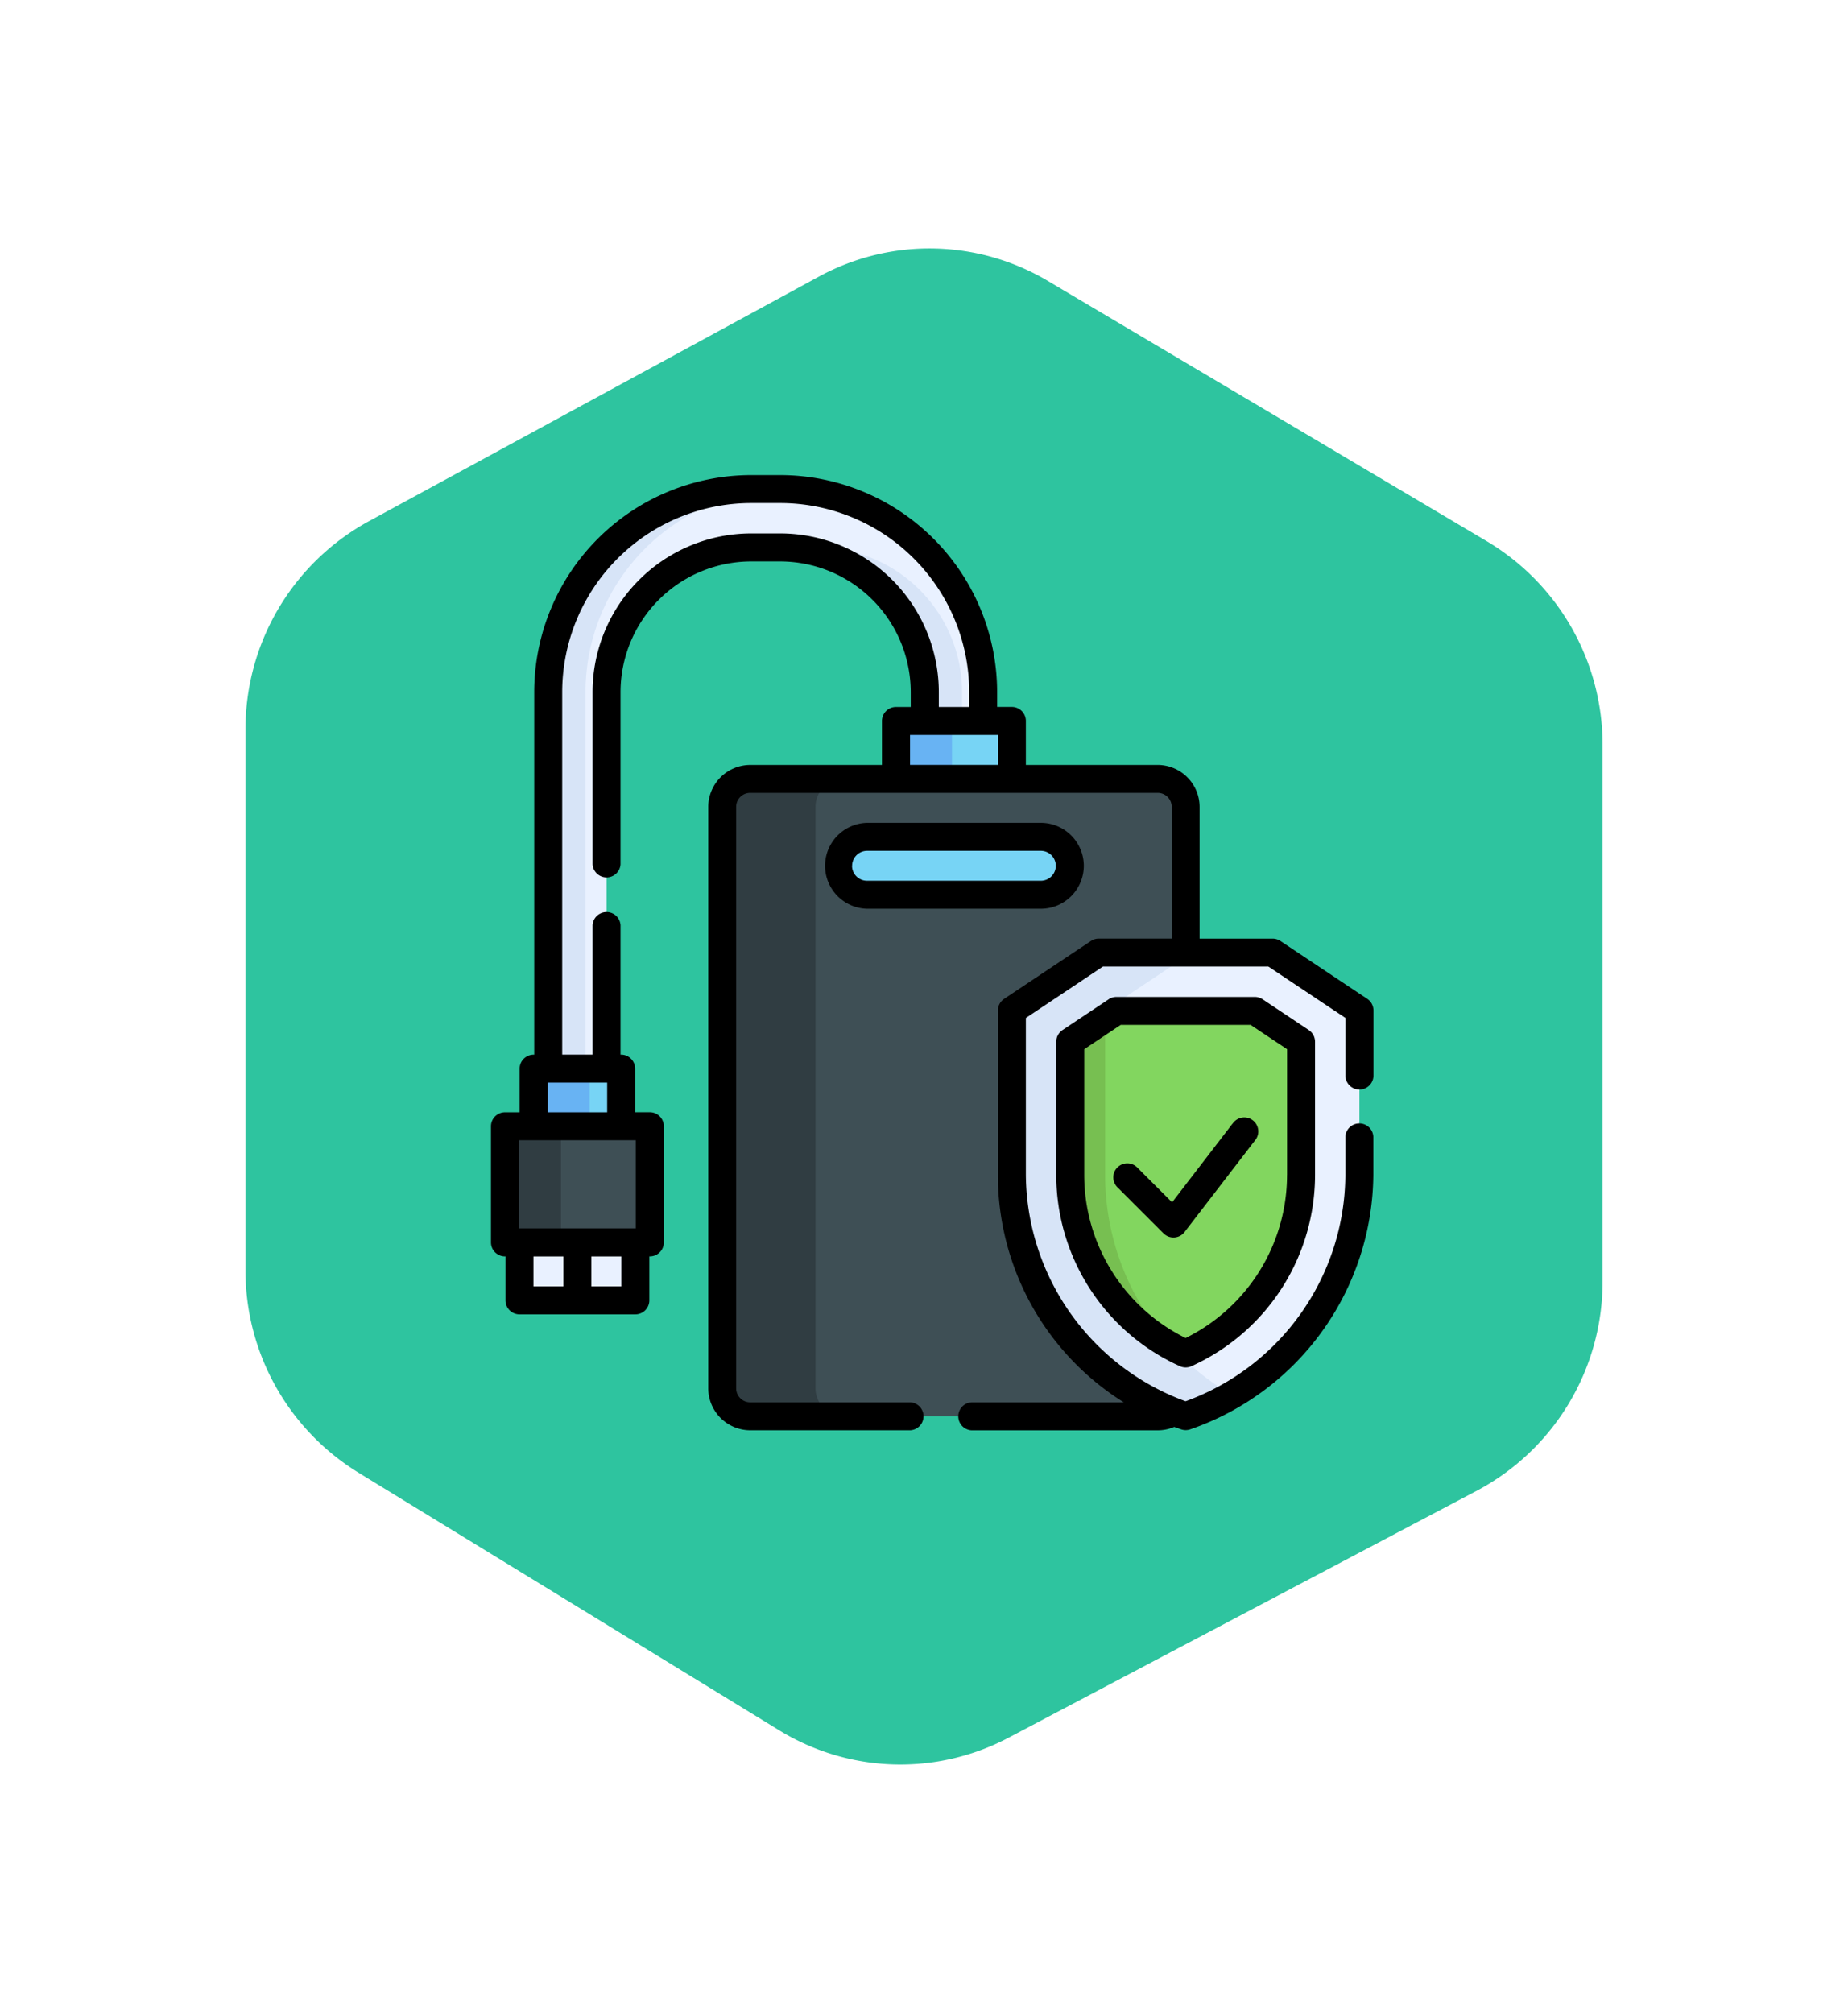 <svg xmlns="http://www.w3.org/2000/svg" xmlns:xlink="http://www.w3.org/1999/xlink" width="97.863" height="106.589" viewBox="0 0 97.863 106.589">
  <defs>
    <filter id="Trazado_771226" x="0" y="0" width="97.863" height="106.589" filterUnits="userSpaceOnUse">
      <feOffset dy="3" input="SourceAlpha"/>
      <feGaussianBlur stdDeviation="3" result="blur"/>
      <feFlood flood-opacity="0.161"/>
      <feComposite operator="in" in2="blur"/>
      <feComposite in="SourceGraphic"/>
    </filter>
  </defs>
  <g id="Grupo_1071757" data-name="Grupo 1071757" transform="translate(-830 -935.843)">
    <g id="Grupo_1071655" data-name="Grupo 1071655" transform="translate(-320.5 -96.5)">
      <g transform="matrix(1, 0, 0, 1, 1150.5, 1032.34)" filter="url(#Trazado_771226)">
        <path id="Trazado_771226-2" data-name="Trazado 771226" d="M483.067,305.694V277.332a14.55,14.55,0,0,0-7.1-12.523l-23.259-13.791a14.268,14.268,0,0,0-14.1-.264L414.77,263.71A14.544,14.544,0,0,0,407.2,276.5v28.623a14.553,14.553,0,0,0,6.925,12.417l22.295,13.652a14.269,14.269,0,0,0,14.121.455l24.8-13.078A14.541,14.541,0,0,0,483.067,305.694Z" transform="translate(-396.2 -240.86)" fill="#2ec49f" stroke="#fff" stroke-miterlimit="10" stroke-width="4"/>
      </g>
    </g>
    <g id="disco-duro" transform="translate(856 961)">
      <path id="Trazado_100763" data-name="Trazado 100763" d="M34.743,411.431h6.138V414.5H34.743Z" transform="translate(-33.234 -370.797)" fill="#e9f1ff"/>
      <g id="Grupo_54542" data-name="Grupo 54542" transform="translate(3.032 0.739)">
        <path id="Trazado_100764" data-name="Trazado 100764" d="M53.246,38.191H50.155V18.251A10.761,10.761,0,0,1,60.9,7.5h1.534A10.761,10.761,0,0,1,73.185,18.251v1.528H70.094V18.251a7.666,7.666,0,0,0-7.656-7.658H60.9a7.666,7.666,0,0,0-7.658,7.658Z" transform="translate(-50.155 -7.5)" fill="#e9f1ff"/>
      </g>
      <g id="Grupo_54543" data-name="Grupo 54543" transform="translate(3.032 0.741)">
        <path id="Trazado_100765" data-name="Trazado 100765" d="M62.66,7.505l-.22,0H60.9A10.761,10.761,0,0,0,50.156,18.252v19.94h1.975V18.252A10.762,10.762,0,0,1,62.66,7.505Z" transform="translate(-50.156 -7.503)" fill="#d7e4f7"/>
        <path id="Trazado_100766" data-name="Trazado 100766" d="M178.513,38.8h-1.534q-.11,0-.221,0a7.667,7.667,0,0,1,7.437,7.655v1.528h1.975V46.458a7.666,7.666,0,0,0-7.658-7.658Z" transform="translate(-164.255 -35.71)" fill="#d7e4f7"/>
      </g>
      <path id="Trazado_100767" data-name="Trazado 100767" d="M236.648,131.827h6.135v3.068h-6.135Z" transform="translate(-215.198 -118.808)" fill="#77d4f5"/>
      <path id="Trazado_100768" data-name="Trazado 100768" d="M236.648,131.827h2.963v3.068h-2.963Z" transform="translate(-215.198 -118.808)" fill="#68b3f3"/>
      <path id="Trazado_100769" data-name="Trazado 100769" d="M166.522,196.639H144.942a1.482,1.482,0,0,1-1.481-1.481V164.37a1.481,1.481,0,0,1,1.481-1.481h21.579A1.481,1.481,0,0,1,168,164.37v30.787a1.481,1.481,0,0,1-1.481,1.481Z" transform="translate(-131.214 -146.802)" fill="#3e4f55"/>
      <path id="Trazado_100770" data-name="Trazado 100770" d="M148.4,195.158V164.37a1.481,1.481,0,0,1,1.481-1.481h-4.938a1.481,1.481,0,0,0-1.481,1.481v30.787a1.481,1.481,0,0,0,1.481,1.481h4.938A1.482,1.482,0,0,1,148.4,195.158Z" transform="translate(-131.214 -146.802)" fill="#303d42"/>
      <path id="Trazado_100771" data-name="Trazado 100771" d="M26.978,349.125h7.669v6.149H26.978Z" transform="translate(-26.236 -314.644)" fill="#3e4f55"/>
      <path id="Trazado_100772" data-name="Trazado 100772" d="M26.978,349.125h2.963v6.149H26.978Z" transform="translate(-26.236 -314.644)" fill="#303d42"/>
      <path id="Trazado_100773" data-name="Trazado 100773" d="M42.353,318.245h4.633v3.05H42.353Z" transform="translate(-40.092 -286.814)" fill="#77d4f5"/>
      <path id="Trazado_100774" data-name="Trazado 100774" d="M42.353,318.245h2.963v3.05H42.353Z" transform="translate(-40.092 -286.814)" fill="#68b3f3"/>
      <path id="Trazado_100775" data-name="Trazado 100775" d="M216.323,197.019h-9.2a1.534,1.534,0,0,1,0-3.068h9.2a1.534,1.534,0,1,1,0,3.068Z" transform="translate(-187.204 -174.796)" fill="#77d4f5"/>
      <path id="Trazado_100776" data-name="Trazado 100776" d="M312.578,256.007h-9.2l-4.6,3.068v8.706a13.46,13.46,0,0,0,9.2,12.769,13.459,13.459,0,0,0,9.2-12.769v-8.706Z" transform="translate(-271.188 -230.723)" fill="#e9f1ff"/>
      <path id="Trazado_100777" data-name="Trazado 100777" d="M303.711,267.78v-8.706l4.6-3.068h-4.938l-4.6,3.068v8.706a13.46,13.46,0,0,0,9.2,12.769,13.471,13.471,0,0,0,2.469-1.109A13.461,13.461,0,0,1,303.711,267.78Z" transform="translate(-271.187 -230.723)" fill="#d7e4f7"/>
      <path id="Trazado_100778" data-name="Trazado 100778" d="M336.184,305.444a10.353,10.353,0,0,1-6.113-9.455v-7.051l2.445-1.631h7.331l2.445,1.631v7.051A10.354,10.354,0,0,1,336.184,305.444Z" transform="translate(-299.395 -258.932)" fill="#82d65f"/>
      <path id="Trazado_100779" data-name="Trazado 100779" d="M331.917,291.353l-1.847,1.231v7.051a10.354,10.354,0,0,0,5.384,9.092,13.451,13.451,0,0,1-3.537-9.092Z" transform="translate(-299.394 -262.578)" fill="#77bf51"/>
      <g id="Grupo_54544" data-name="Grupo 54544" transform="translate(0 0)">
        <path id="Trazado_100780" data-name="Trazado 100780" d="M211.837,188.725a2.277,2.277,0,0,0-2.274-2.274h-9.2a2.275,2.275,0,0,0,0,4.549h9.2A2.277,2.277,0,0,0,211.837,188.725Zm-12.269,0a.794.794,0,0,1,.793-.793h9.2a.793.793,0,0,1,0,1.586h-9.205a.794.794,0,0,1-.793-.793Z" transform="translate(-180.443 -168.037)"/>
        <path id="Trazado_100781" data-name="Trazado 100781" d="M65.466,32.537a.742.742,0,0,0,.742-.742V28.35a.742.742,0,0,0-.33-.616l-4.6-3.064a.742.742,0,0,0-.411-.124H57V17.569a2.227,2.227,0,0,0-2.222-2.222H47.8V13.019a.742.742,0,0,0-.742-.742h-.78V11.49A11.5,11.5,0,0,0,34.788,0H33.254a11.5,11.5,0,0,0-11.49,11.49v19.2h-.03a.742.742,0,0,0-.742.742v2.309h-.776a.742.742,0,0,0-.742.742V40.63a.742.742,0,0,0,.742.742h.026V43.7a.742.742,0,0,0,.742.742h6.134a.742.742,0,0,0,.742-.742V41.372h.026a.742.742,0,0,0,.742-.742V34.481a.742.742,0,0,0-.742-.742h-.779V31.431a.742.742,0,0,0-.742-.742h-.03V23.833a.742.742,0,0,0-1.481,0v6.855H23.246V11.49A10.02,10.02,0,0,1,33.254,1.481h1.534A10.02,10.02,0,0,1,44.8,11.49v.789h-1.61V11.49a8.408,8.408,0,0,0-8.4-8.4H33.254a8.408,8.408,0,0,0-8.4,8.4v9.119a.742.742,0,0,0,1.481,0V11.49a6.925,6.925,0,0,1,6.917-6.917h1.534a6.925,6.925,0,0,1,6.917,6.917v.789h-.782a.742.742,0,0,0-.742.742v2.327H33.2A2.227,2.227,0,0,0,30.98,17.57V48.357A2.227,2.227,0,0,0,33.2,50.579h8.486a.742.742,0,0,0,0-1.481H33.2a.742.742,0,0,1-.742-.742V17.569a.742.742,0,0,1,.742-.742H54.781a.742.742,0,0,1,.742.742v6.975H51.66a.742.742,0,0,0-.411.124l-4.6,3.068a.742.742,0,0,0-.33.616v8.706A14.18,14.18,0,0,0,52.986,49.1H44.916a.742.742,0,0,0,0,1.481h9.866a2.213,2.213,0,0,0,.875-.179q.184.067.372.131a.742.742,0,0,0,.468,0A14.379,14.379,0,0,0,66.2,37.058V35.025a.742.742,0,0,0-1.481,0v2.033a12.826,12.826,0,0,1-8.462,11.985A12.868,12.868,0,0,1,47.8,37.058V28.748l4.083-2.725h8.755l4.085,2.723v3.049a.742.742,0,0,0,.742.742ZM21.724,41.374h1.586v1.586H21.724Zm4.654,1.586H24.792V41.374h1.586Zm.767-3.072H20.957V35.221h6.188ZM22.476,33.74V32.171h3.151V33.74ZM41.666,13.76h4.653v1.586H41.666Z" transform="translate(-19.474 0)"/>
        <path id="Trazado_100782" data-name="Trazado 100782" d="M333.5,279.93a.742.742,0,0,0-.411-.124h-7.33a.742.742,0,0,0-.411.124l-2.445,1.631a.742.742,0,0,0-.33.616v7.051a11.118,11.118,0,0,0,6.549,10.13.742.742,0,0,0,.607,0,11.118,11.118,0,0,0,6.549-10.13v-7.051a.742.742,0,0,0-.33-.616Zm1.295,9.3a9.636,9.636,0,0,1-5.371,8.636,9.637,9.637,0,0,1-5.37-8.636v-6.656l1.93-1.287h6.883l1.93,1.287v6.655Z" transform="translate(-292.638 -252.172)"/>
        <path id="Trazado_100783" data-name="Trazado 100783" d="M359.643,345.044l-3.2,4.166-1.821-1.821a.742.742,0,1,0-1.048,1.048l2.418,2.418a.742.742,0,0,0,1.111-.072l3.718-4.835a.742.742,0,1,0-1.175-.9Z" transform="translate(-320.374 -310.701)"/>
      </g>
    </g>
  </g>
</svg>
